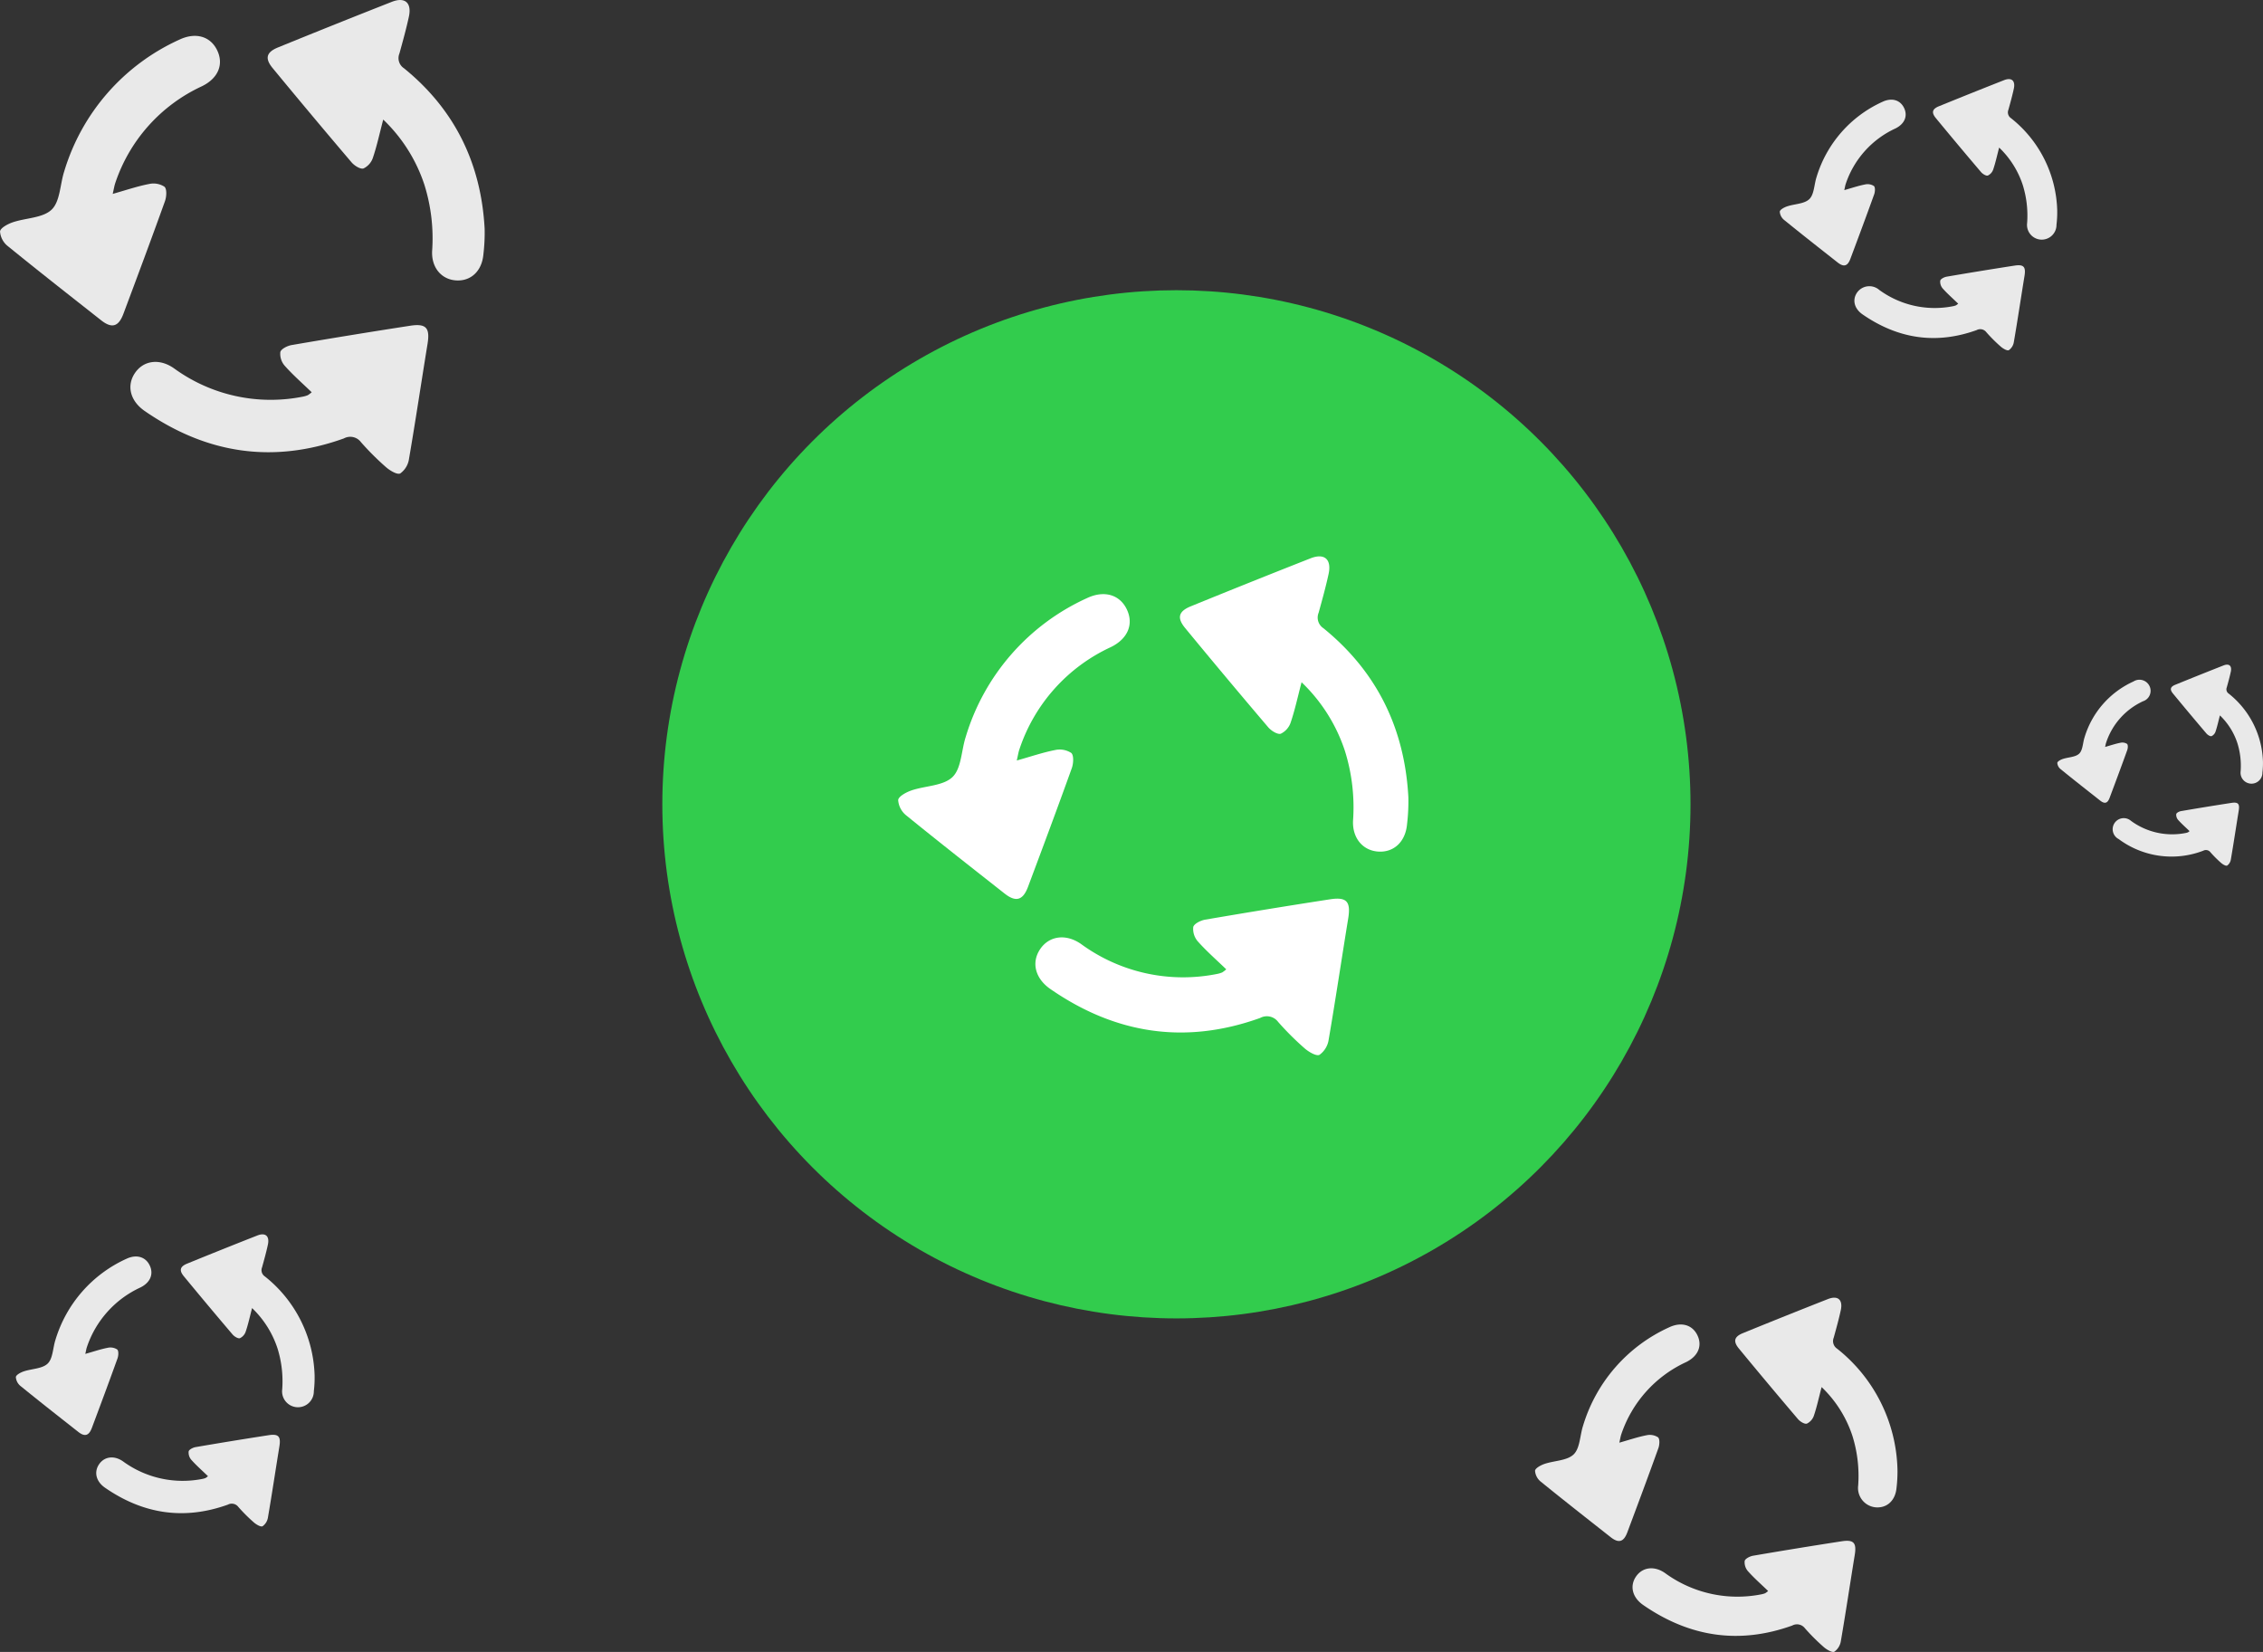 <svg xmlns="http://www.w3.org/2000/svg" width="411.582" height="300.448" viewBox="0 0 411.582 300.448">
  <rect x="0" y="0" width="411.582" height="300.448" fill="#333333" stroke="none"/>
  <g id="Group_1085-g" data-name="Group 1085-g" transform="translate(-479.718 -188.674)">
    <circle id="Ellipse_31" data-name="Ellipse 31" cx="93.5" cy="93.5" r="93.5" transform="translate(600.179 241.456)" fill="#32cc4d"/>
    <g id="Group_1063" data-name="Group 1063" transform="translate(643.059 289.862)">
      <path id="Path_1165" data-name="Path 1165" d="M325.8,353.688c2.605-.733,4.751-1.468,6.955-1.9a3.87,3.87,0,0,1,2.956.526c.485.436.4,1.911.1,2.755-2.591,7.22-5.274,14.407-7.966,21.591-.926,2.472-2.213,2.835-4.252,1.231-5.98-4.706-11.97-9.4-17.874-14.2a3.925,3.925,0,0,1-1.491-2.813c.07-.674,1.475-1.426,2.421-1.75,2.513-.859,5.774-.806,7.462-2.436,1.626-1.571,1.6-4.81,2.4-7.286a40.462,40.462,0,0,1,22.069-25.257c3.094-1.46,5.911-.647,7.208,2,1.314,2.679.269,5.369-2.875,6.913a31.338,31.338,0,0,0-16.626,18.572C326.108,352.134,326.033,352.668,325.8,353.688Z" transform="translate(-304.215 -316.56)" fill="#fff"/>
      <path id="Path_1166" data-name="Path 1166" d="M391.943,453.856c-1.82-1.757-3.593-3.306-5.146-5.05a3.465,3.465,0,0,1-.857-2.642c.142-.6,1.347-1.2,2.158-1.34q11.336-1.945,22.7-3.7c3.091-.478,3.823.43,3.319,3.523-1.2,7.336-2.29,14.69-3.549,22.016a4.122,4.122,0,0,1-1.671,2.744c-.568.29-1.958-.534-2.7-1.182a51.773,51.773,0,0,1-4.826-4.814,2.555,2.555,0,0,0-3.262-.71c-13.618,4.89-26.323,2.917-38.147-5.257-2.794-1.932-3.5-4.859-1.855-7.277,1.631-2.4,4.671-2.848,7.45-.9a31.447,31.447,0,0,0,24.749,5.422,5.113,5.113,0,0,0,.9-.269A5.294,5.294,0,0,0,391.943,453.856Z" transform="translate(-332.26 -378.749)" fill="#fff"/>
      <path id="Path_1167" data-name="Path 1167" d="M435.152,331.74c-.7,2.66-1.2,5-1.961,7.261a3.506,3.506,0,0,1-1.82,2.1c-.6.182-1.747-.542-2.285-1.174q-7.624-8.956-15.1-18.035c-1.533-1.853-1.238-3.045,1.021-3.966q10.867-4.433,21.789-8.73c2.529-.991,3.848.191,3.269,2.86-.514,2.368-1.165,4.707-1.811,7.044a2.318,2.318,0,0,0,.874,2.813c9.738,7.911,14.771,18.241,15.446,30.717a35.016,35.016,0,0,1-.238,4.923c-.276,3.134-2.318,5.1-5.1,4.991-2.848-.114-4.853-2.37-4.725-5.59a34.309,34.309,0,0,0-1.484-12.755A30.389,30.389,0,0,0,435.152,331.74Z" transform="translate(-361.771 -308.844)" fill="#fff"/>
    </g>
    <g id="Group_1064" data-name="Group 1064" transform="translate(803.41 203.064)">
      <path id="Path_1165-2" data-name="Path 1165" d="M315.951,339.883c1.417-.4,2.583-.8,3.782-1.031a2.1,2.1,0,0,1,1.607.286c.264.237.217,1.039.052,1.5-1.409,3.926-2.868,7.834-4.331,11.74-.5,1.344-1.2,1.542-2.312.669-3.251-2.559-6.509-5.111-9.719-7.721a2.134,2.134,0,0,1-.811-1.529c.038-.367.8-.775,1.316-.951,1.367-.467,3.14-.438,4.057-1.325.884-.854.871-2.615,1.3-3.962a22,22,0,0,1,12-13.734c1.682-.794,3.214-.352,3.92,1.086.715,1.457.147,2.919-1.563,3.759a17.04,17.04,0,0,0-9.04,10.1C316.12,339.039,316.079,339.329,315.951,339.883Z" transform="translate(-304.215 -319.695)" fill="#e9e9e9"/>
      <path id="Path_1166-2" data-name="Path 1166" d="M376.108,447.993c-.99-.955-1.953-1.8-2.8-2.746a1.884,1.884,0,0,1-.466-1.437c.077-.325.733-.653,1.174-.728q6.164-1.057,12.346-2.012c1.68-.26,2.079.234,1.8,1.916-.65,3.989-1.245,7.988-1.93,11.971a2.242,2.242,0,0,1-.909,1.492c-.309.158-1.065-.29-1.468-.643a28.156,28.156,0,0,1-2.624-2.618,1.389,1.389,0,0,0-1.774-.386c-7.4,2.659-14.313,1.586-20.742-2.858-1.519-1.051-1.9-2.642-1.009-3.957a2.74,2.74,0,0,1,4.051-.491,17.1,17.1,0,0,0,13.457,2.948,2.779,2.779,0,0,0,.487-.146A2.9,2.9,0,0,0,376.108,447.993Z" transform="translate(-343.655 -407.153)" fill="#e9e9e9"/>
      <path id="Path_1167-2" data-name="Path 1167" d="M425.059,321.294c-.379,1.446-.652,2.721-1.066,3.948a1.906,1.906,0,0,1-.99,1.14c-.327.1-.95-.295-1.242-.638q-4.146-4.87-8.212-9.807c-.833-1.007-.673-1.656.555-2.157q5.909-2.41,11.848-4.747c1.375-.539,2.092.1,1.777,1.555-.279,1.288-.634,2.56-.985,3.83a1.261,1.261,0,0,0,.475,1.53,22.148,22.148,0,0,1,8.4,16.7,19.059,19.059,0,0,1-.129,2.677,2.682,2.682,0,1,1-5.34-.326,18.659,18.659,0,0,0-.807-6.936A16.523,16.523,0,0,0,425.059,321.294Z" transform="translate(-385.158 -308.844)" fill="#e9e9e9"/>
    </g>
    <g id="Group_1065" data-name="Group 1065" transform="translate(853.884 309.558)">
      <path id="Path_1165-3" data-name="Path 1165" d="M312.915,335.628c1.05-.3,1.915-.592,2.8-.764a1.56,1.56,0,0,1,1.191.212c.2.176.161.77.039,1.11-1.044,2.91-2.126,5.807-3.211,8.7-.373,1-.892,1.143-1.714.5-2.41-1.9-4.825-3.789-7.2-5.724a1.582,1.582,0,0,1-.6-1.134c.028-.272.595-.575.976-.705,1.013-.346,2.327-.325,3.008-.982.656-.633.646-1.939.966-2.937a16.31,16.31,0,0,1,8.9-10.181,2.026,2.026,0,0,1,2.906.805,1.994,1.994,0,0,1-1.159,2.787,12.632,12.632,0,0,0-6.7,7.486C313.04,335,313.01,335.217,312.915,335.628Z" transform="translate(-304.215 -320.662)" fill="#e9e9e9"/>
      <path id="Path_1166-3" data-name="Path 1166" d="M371.226,446.185c-.734-.708-1.448-1.333-2.074-2.036a1.4,1.4,0,0,1-.345-1.065c.057-.241.543-.484.87-.54q4.57-.784,9.152-1.492c1.246-.193,1.541.173,1.338,1.42-.482,2.957-.923,5.922-1.431,8.874a1.662,1.662,0,0,1-.674,1.106c-.229.117-.789-.215-1.089-.476a20.906,20.906,0,0,1-1.945-1.941,1.03,1.03,0,0,0-1.315-.286,16.106,16.106,0,0,1-15.377-2.119,2.014,2.014,0,1,1,2.255-3.3,12.675,12.675,0,0,0,9.976,2.186,2.067,2.067,0,0,0,.361-.108A2.158,2.158,0,0,0,371.226,446.185Z" transform="translate(-347.168 -415.91)" fill="#e9e9e9"/>
      <path id="Path_1167-3" data-name="Path 1167" d="M421.947,318.073c-.281,1.072-.484,2.017-.79,2.927a1.414,1.414,0,0,1-.734.845c-.243.073-.7-.218-.921-.473q-3.073-3.61-6.088-7.27c-.618-.747-.5-1.227.412-1.6q4.38-1.787,8.783-3.519c1.019-.4,1.551.077,1.318,1.153-.207.955-.47,1.9-.73,2.839a.934.934,0,0,0,.352,1.134,16.419,16.419,0,0,1,6.226,12.382,14.1,14.1,0,0,1-.1,1.984,1.988,1.988,0,1,1-3.958-.241,13.832,13.832,0,0,0-.6-5.142A12.249,12.249,0,0,0,421.947,318.073Z" transform="translate(-392.367 -308.844)" fill="#e9e9e9"/>
    </g>
    <g id="Group_1066" data-name="Group 1066" transform="translate(758.903 424.686)">
      <path id="Path_1165-4" data-name="Path 1165" d="M319.545,344.922c1.851-.521,3.374-1.043,4.94-1.347a2.748,2.748,0,0,1,2.1.373c.344.31.283,1.357.068,1.957-1.841,5.128-3.746,10.233-5.658,15.335-.658,1.756-1.572,2.014-3.02.874-4.247-3.342-8.5-6.677-12.7-10.086a2.788,2.788,0,0,1-1.059-2c.05-.479,1.048-1.013,1.72-1.243,1.785-.61,4.1-.572,5.3-1.73,1.155-1.115,1.137-3.416,1.7-5.175a28.74,28.74,0,0,1,15.676-17.94c2.2-1.037,4.2-.459,5.12,1.419.934,1.9.191,3.813-2.042,4.911a22.259,22.259,0,0,0-11.809,13.191C319.765,343.818,319.712,344.2,319.545,344.922Z" transform="translate(-304.215 -318.551)" fill="#e9e9e9"/>
      <path id="Path_1166-4" data-name="Path 1166" d="M381.887,450.133c-1.292-1.248-2.552-2.348-3.655-3.587a2.462,2.462,0,0,1-.609-1.877c.1-.424.957-.853,1.533-.952q8.052-1.381,16.127-2.628c2.2-.339,2.715.305,2.357,2.5-.849,5.211-1.627,10.434-2.521,15.637a2.928,2.928,0,0,1-1.187,1.949c-.4.206-1.39-.379-1.918-.839a36.82,36.82,0,0,1-3.428-3.419,1.815,1.815,0,0,0-2.317-.5c-9.672,3.474-18.7,2.072-27.1-3.733-1.985-1.372-2.484-3.452-1.318-5.169s3.318-2.023,5.292-.641a22.335,22.335,0,0,0,17.579,3.851,3.655,3.655,0,0,0,.636-.19A3.808,3.808,0,0,0,381.887,450.133Z" transform="translate(-339.496 -396.785)" fill="#e9e9e9"/>
      <path id="Path_1167-4" data-name="Path 1167" d="M428.743,325.106c-.5,1.889-.852,3.554-1.393,5.157a2.49,2.49,0,0,1-1.293,1.489c-.428.129-1.241-.385-1.623-.834q-5.415-6.361-10.727-12.81c-1.089-1.316-.879-2.163.725-2.817q7.718-3.148,15.476-6.2c1.8-.7,2.733.136,2.321,2.032-.365,1.682-.828,3.344-1.286,5a1.647,1.647,0,0,0,.621,2,28.932,28.932,0,0,1,10.971,21.818,24.9,24.9,0,0,1-.169,3.5c-.2,2.226-1.646,3.624-3.619,3.545a3.53,3.53,0,0,1-3.356-3.97,24.365,24.365,0,0,0-1.054-9.06A21.585,21.585,0,0,0,428.743,325.106Z" transform="translate(-376.622 -308.844)" fill="#e9e9e9"/>
    </g>
    <g id="Group_1067" data-name="Group 1067" transform="translate(482.596 413.173)">
      <path id="Path_1165-5" data-name="Path 1165" d="M316.852,341.147c1.526-.429,2.782-.86,4.073-1.11a2.265,2.265,0,0,1,1.731.308c.284.255.234,1.119.056,1.613-1.517,4.227-3.088,8.436-4.664,12.642-.542,1.447-1.3,1.66-2.489.721-3.5-2.755-7.009-5.5-10.466-8.315a2.3,2.3,0,0,1-.873-1.647c.041-.395.864-.835,1.418-1.025,1.471-.5,3.381-.472,4.369-1.426.952-.919.938-2.816,1.4-4.266a23.692,23.692,0,0,1,12.922-14.789c1.812-.855,3.461-.379,4.22,1.169.77,1.569.158,3.144-1.683,4.048a18.349,18.349,0,0,0-9.735,10.874C317.034,340.238,316.99,340.55,316.852,341.147Z" transform="translate(-304.215 -319.408)" fill="#e9e9e9"/>
      <path id="Path_1166-5" data-name="Path 1166" d="M377.558,448.53c-1.065-1.028-2.1-1.936-3.013-2.957a2.03,2.03,0,0,1-.5-1.547c.083-.35.789-.7,1.264-.784q6.638-1.138,13.294-2.167c1.81-.28,2.238.252,1.943,2.063-.7,4.3-1.341,8.6-2.078,12.891a2.413,2.413,0,0,1-.979,1.607c-.333.17-1.146-.313-1.581-.692a30.38,30.38,0,0,1-2.826-2.819,1.5,1.5,0,0,0-1.91-.416c-7.974,2.863-15.413,1.708-22.336-3.078-1.636-1.131-2.048-2.845-1.086-4.261s2.735-1.668,4.362-.529a18.413,18.413,0,0,0,14.491,3.175,3,3,0,0,0,.524-.157A3.123,3.123,0,0,0,377.558,448.53Z" transform="translate(-342.612 -404.552)" fill="#e9e9e9"/>
      <path id="Path_1167-5" data-name="Path 1167" d="M425.983,322.25c-.408,1.557-.7,2.93-1.148,4.251a2.053,2.053,0,0,1-1.066,1.228c-.353.107-1.023-.317-1.338-.687q-4.464-5.244-8.843-10.56c-.9-1.085-.725-1.783.6-2.323q6.363-2.6,12.758-5.112c1.481-.58,2.253.112,1.914,1.675-.3,1.387-.682,2.756-1.06,4.125a1.357,1.357,0,0,0,.512,1.647,23.85,23.85,0,0,1,9.044,17.986,20.494,20.494,0,0,1-.139,2.882,2.888,2.888,0,1,1-5.75-.35,20.089,20.089,0,0,0-.869-7.469A17.792,17.792,0,0,0,425.983,322.25Z" transform="translate(-383.016 -308.844)" fill="#e9e9e9"/>
    </g>
    <g id="Group_1068" data-name="Group 1068" transform="translate(479.718 188.674)">
      <path id="Path_1165-6" data-name="Path 1165" d="M324.715,352.169c2.475-.7,4.512-1.395,6.607-1.8a3.675,3.675,0,0,1,2.808.5c.46.414.379,1.815.091,2.616-2.462,6.858-5.01,13.684-7.566,20.507-.88,2.348-2.1,2.693-4.038,1.169-5.68-4.47-11.369-8.928-16.977-13.488A3.728,3.728,0,0,1,304.222,359c.067-.64,1.4-1.354,2.3-1.662,2.387-.816,5.484-.765,7.088-2.314,1.545-1.491,1.521-4.569,2.276-6.921a38.432,38.432,0,0,1,20.962-23.99c2.938-1.387,5.614-.614,6.846,1.9,1.249,2.545.256,5.1-2.73,6.567a29.765,29.765,0,0,0-15.792,17.64C325.01,350.694,324.938,351.2,324.715,352.169Z" transform="translate(-304.215 -316.905)" fill="#e9e9e9"/>
      <path id="Path_1166-6" data-name="Path 1166" d="M390.2,453.211c-1.728-1.668-3.412-3.14-4.888-4.8a3.293,3.293,0,0,1-.814-2.509c.135-.567,1.28-1.141,2.05-1.273q10.767-1.846,21.565-3.514c2.935-.454,3.631.408,3.152,3.346-1.136,6.968-2.175,13.953-3.371,20.911a3.916,3.916,0,0,1-1.588,2.606c-.54.276-1.859-.507-2.565-1.122a49.247,49.247,0,0,1-4.584-4.573,2.427,2.427,0,0,0-3.1-.674c-12.935,4.645-25,2.771-36.233-4.992-2.654-1.835-3.322-4.616-1.762-6.912,1.549-2.282,4.437-2.7,7.076-.858A29.869,29.869,0,0,0,388.649,454a4.874,4.874,0,0,0,.85-.255A5.041,5.041,0,0,0,390.2,453.211Z" transform="translate(-333.513 -381.872)" fill="#e9e9e9"/>
      <path id="Path_1167-6" data-name="Path 1167" d="M434.042,330.591c-.663,2.526-1.14,4.752-1.862,6.9a3.329,3.329,0,0,1-1.729,1.992c-.572.173-1.659-.515-2.17-1.115q-7.241-8.506-14.345-17.13c-1.456-1.76-1.176-2.892.969-3.768q10.322-4.21,20.7-8.292c2.4-.941,3.655.181,3.1,2.717-.488,2.249-1.107,4.471-1.72,6.691a2.2,2.2,0,0,0,.83,2.672c9.25,7.515,14.03,17.325,14.671,29.176a33.32,33.32,0,0,1-.226,4.675c-.263,2.977-2.2,4.846-4.84,4.741-2.705-.108-4.609-2.251-4.487-5.309a32.58,32.58,0,0,0-1.41-12.115A28.86,28.86,0,0,0,434.042,330.591Z" transform="translate(-364.343 -308.844)" fill="#e9e9e9"/>
    </g>
  </g>
</svg>
